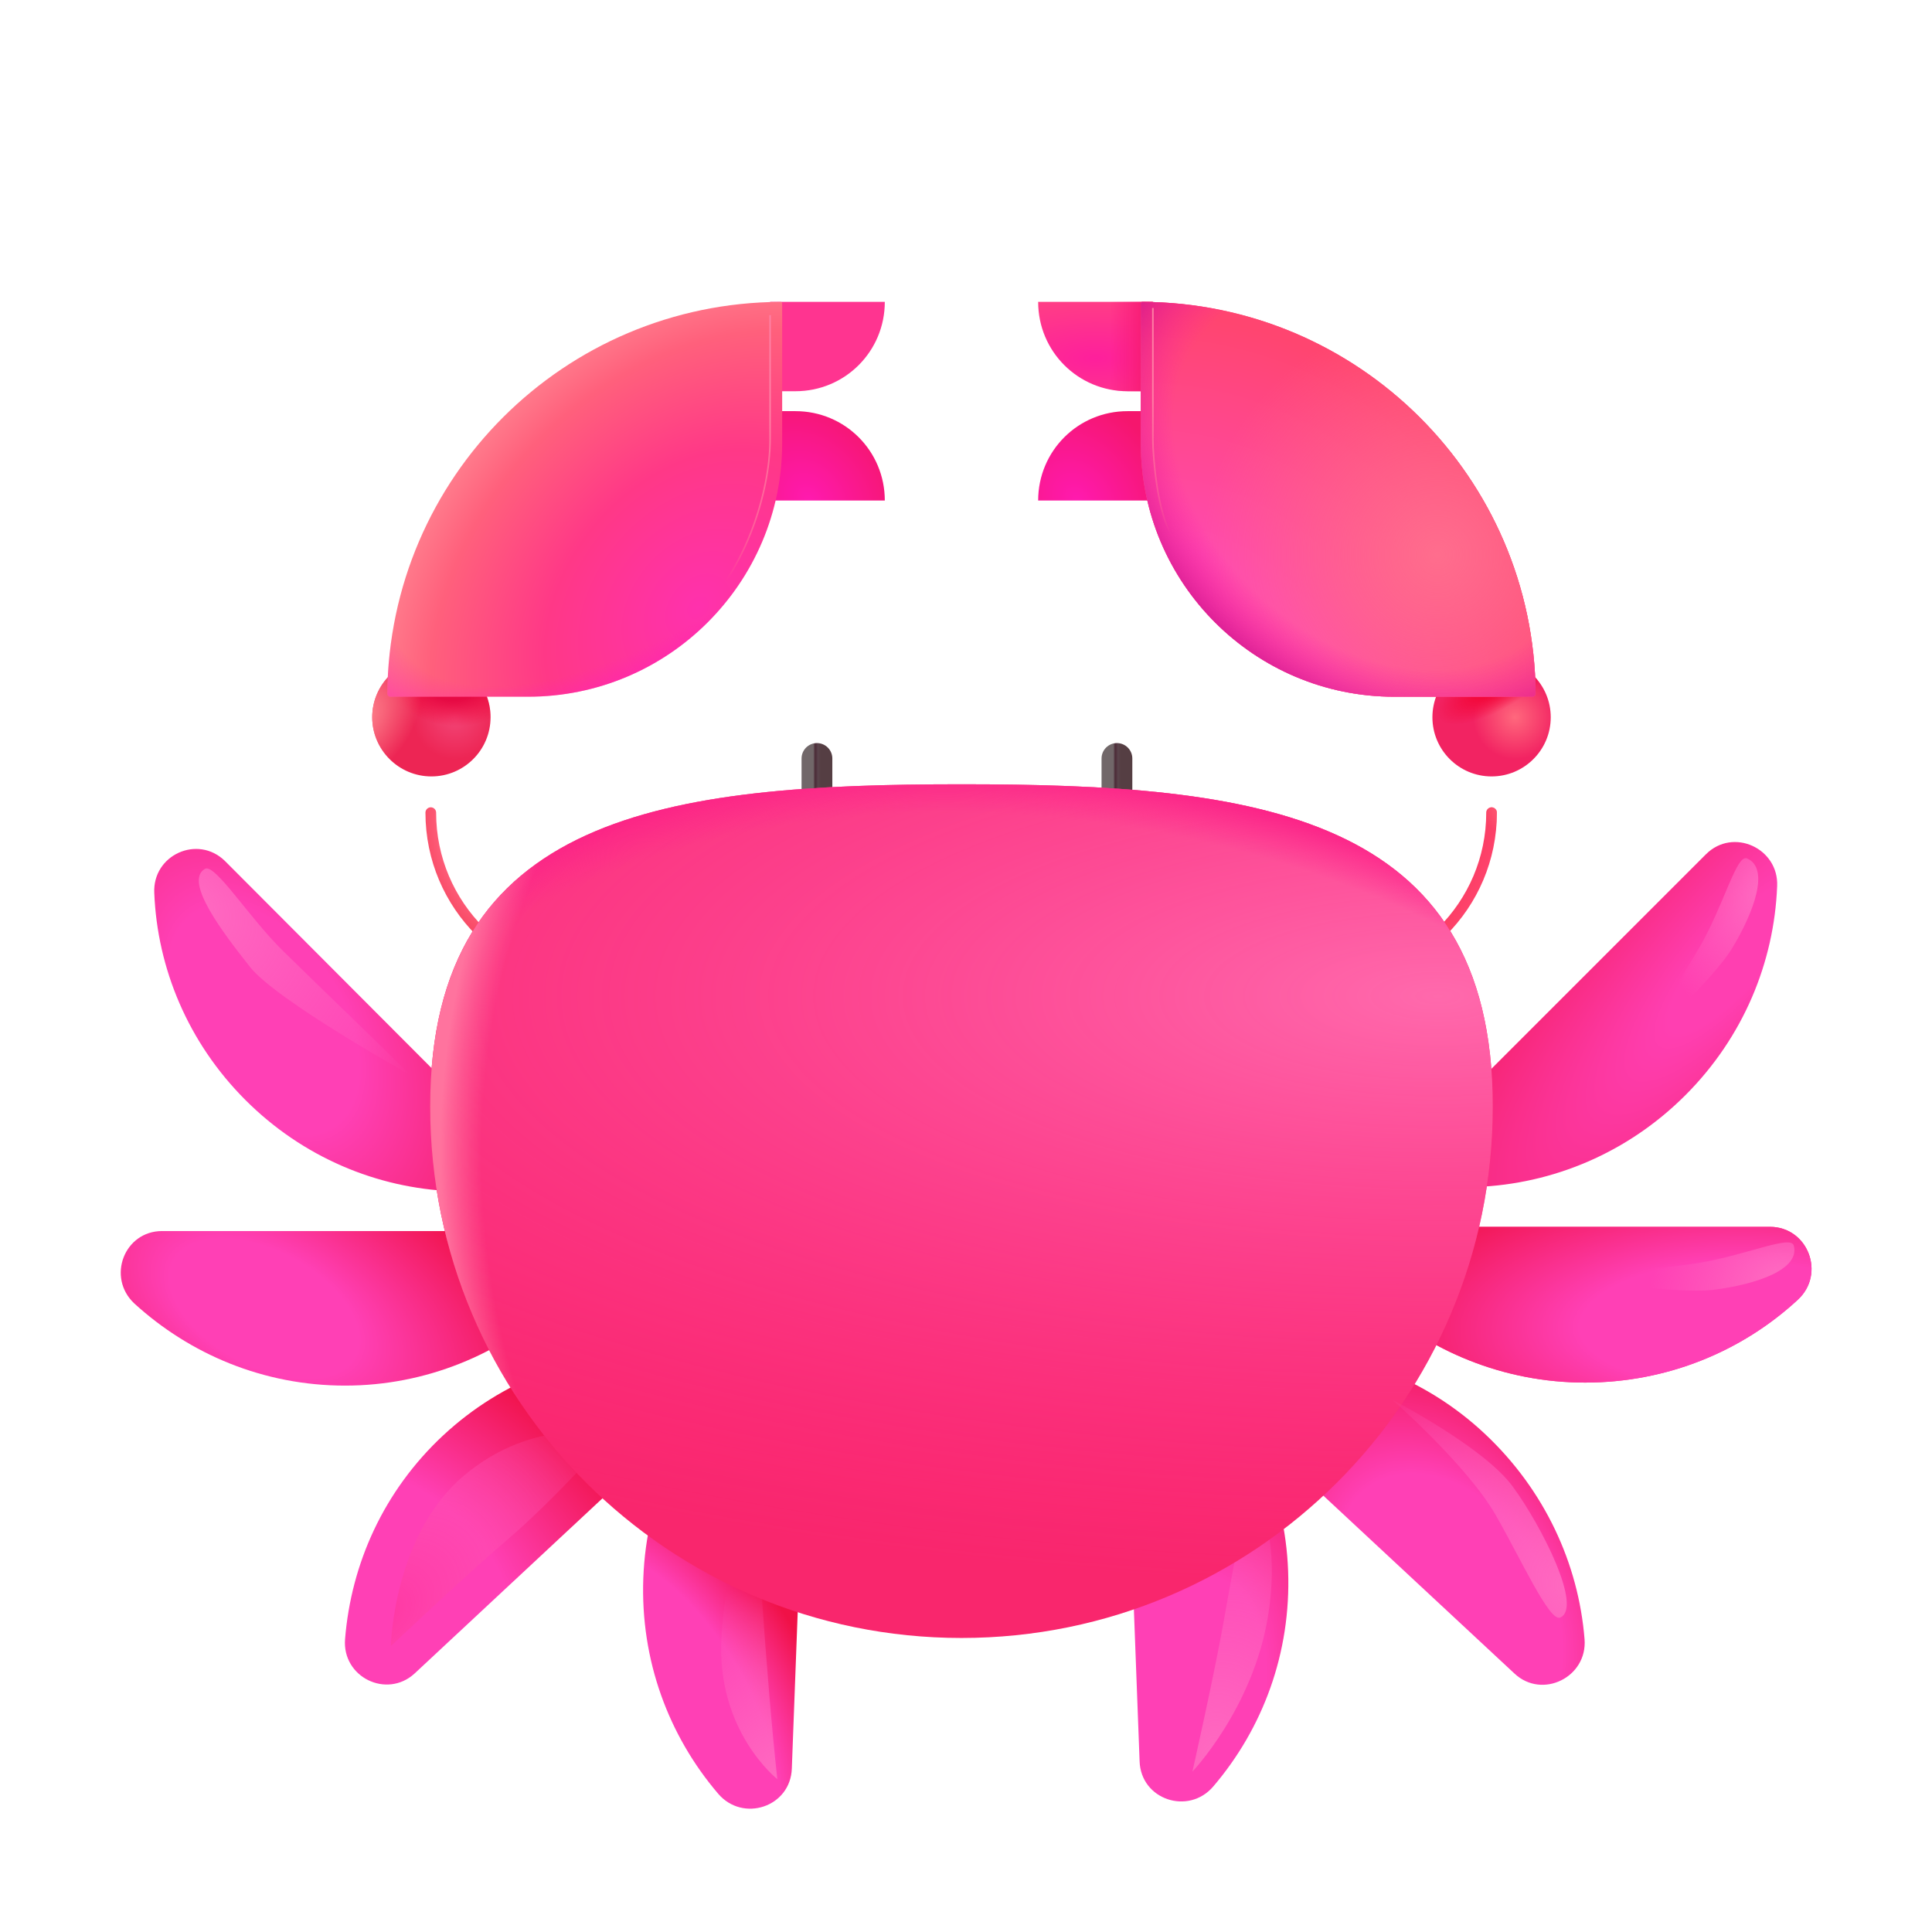 <svg width="314" height="314" viewBox="0 0 314 314" fill="none" xmlns="http://www.w3.org/2000/svg">
<path d="M227.603 199.39C221.323 199.39 218.477 207.043 223.089 211.263C232.215 219.603 244.382 224.706 257.629 224.706C270.974 224.706 283.142 219.603 292.169 211.263C296.781 207.043 293.837 199.39 287.656 199.39H227.603Z" fill="#FF3B91"/>
<path d="M227.603 199.39C221.323 199.39 218.477 207.043 223.089 211.263C232.215 219.603 244.382 224.706 257.629 224.706C270.974 224.706 283.142 219.603 292.169 211.263C296.781 207.043 293.837 199.39 287.656 199.39H227.603Z" fill="url(#paint0_radial_1228_926)"/>
<path d="M234.766 181.335C230.351 185.751 233.687 193.208 239.967 192.914C252.331 192.423 264.498 187.419 273.918 177.999C283.338 168.579 288.342 156.411 288.833 144.048C289.127 137.866 281.67 134.431 277.254 138.847L234.766 181.335Z" fill="url(#paint1_radial_1228_926)"/>
<path d="M202.189 231.084C197.577 226.865 200.717 219.309 206.899 219.309C219.263 219.408 231.626 223.921 241.341 233.047C251.055 242.173 256.55 254.144 257.531 266.409C258.022 272.591 250.662 276.222 246.149 272.003L202.189 231.084Z" fill="url(#paint2_radial_1228_926)"/>
<path d="M182.956 226.276C182.76 220.094 190.218 216.856 194.633 221.272C203.268 230.103 208.861 241.976 209.352 255.321C209.843 268.666 205.231 280.932 197.184 290.352C193.161 295.062 185.409 292.511 185.213 286.231L182.956 226.276Z" fill="url(#paint3_radial_1228_926)"/>
<path d="M85.812 200.077C91.994 200.077 94.84 207.633 90.326 211.852C81.299 220.094 69.229 225.197 56.081 225.197C42.834 225.197 30.863 220.094 21.835 211.852C17.321 207.633 20.167 200.077 26.349 200.077H85.812Z" fill="url(#paint4_radial_1228_926)"/>
<path d="M78.649 182.12C83.065 186.536 79.729 193.895 73.547 193.601C61.281 193.11 49.212 188.106 39.89 178.784C30.568 169.462 25.564 157.392 25.073 145.127C24.779 138.945 32.138 135.609 36.554 139.926L78.649 182.12Z" fill="url(#paint5_radial_1228_926)"/>
<path d="M110.933 231.379C115.446 227.159 112.404 219.702 106.223 219.702C93.957 219.8 81.691 224.314 72.075 233.243C62.361 242.271 57.062 254.144 56.081 266.409C55.59 272.591 62.851 276.124 67.365 272.003L110.933 231.379Z" fill="url(#paint6_radial_1228_926)"/>
<path d="M130.95 227.454C131.146 221.272 123.689 218.034 119.273 222.449C110.638 231.281 105.045 243.154 104.554 256.499C104.064 269.844 108.676 282.109 116.722 291.529C120.745 296.239 128.497 293.688 128.693 287.408L130.95 227.454Z" fill="url(#paint7_radial_1228_926)"/>
<path d="M97.293 159.355C82.28 159.355 70.014 147.188 70.014 132.076" stroke="url(#paint8_radial_1228_926)" stroke-width="1.735" stroke-miterlimit="10" stroke-linecap="round"/>
<path d="M129.282 63.585H125.161V49.062H143.804C143.804 57.109 137.328 63.585 129.282 63.585Z" fill="#FF3490"/>
<path d="M132.775 123.27V140.441" stroke="url(#paint9_linear_1228_926)" stroke-width="5" stroke-linecap="round"/>
<path d="M181.531 123.27V140.441" stroke="url(#paint10_linear_1228_926)" stroke-width="5" stroke-linecap="round"/>
<path d="M129.282 66.823H125.161V81.346H143.804C143.804 73.299 137.328 66.823 129.282 66.823Z" fill="url(#paint11_radial_1228_926)"/>
<path d="M70.112 126.189C75.423 126.189 79.729 121.883 79.729 116.573C79.729 111.262 75.423 106.956 70.112 106.956C64.802 106.956 60.496 111.262 60.496 116.573C60.496 121.883 64.802 126.189 70.112 126.189Z" fill="url(#paint12_radial_1228_926)"/>
<path d="M70.112 126.189C75.423 126.189 79.729 121.883 79.729 116.573C79.729 111.262 75.423 106.956 70.112 106.956C64.802 106.956 60.496 111.262 60.496 116.573C60.496 121.883 64.802 126.189 70.112 126.189Z" fill="url(#paint13_radial_1228_926)"/>
<path d="M70.112 126.189C75.423 126.189 79.729 121.883 79.729 116.573C79.729 111.262 75.423 106.956 70.112 106.956C64.802 106.956 60.496 111.262 60.496 116.573C60.496 121.883 64.802 126.189 70.112 126.189Z" fill="url(#paint14_radial_1228_926)"/>
<path d="M85.812 113.236H63.449C63.173 113.236 62.949 113.01 62.951 112.734C63.22 77.625 91.635 49.198 126.872 49.063C127.01 49.062 127.123 49.174 127.123 49.312V72.024C127.123 94.789 108.578 113.236 85.812 113.236Z" fill="url(#paint15_radial_1228_926)"/>
<path d="M85.812 113.236H63.449C63.173 113.236 62.949 113.01 62.951 112.734C63.22 77.625 91.635 49.198 126.872 49.063C127.01 49.062 127.123 49.174 127.123 49.312V72.024C127.123 94.789 108.578 113.236 85.812 113.236Z" fill="url(#paint16_radial_1228_926)"/>
<path d="M215.141 159.355C230.154 159.355 242.42 147.188 242.42 132.076" stroke="url(#paint17_radial_1228_926)" stroke-width="1.735" stroke-miterlimit="10" stroke-linecap="round"/>
<path d="M215.141 159.355C230.154 159.355 242.42 147.188 242.42 132.076" stroke="url(#paint18_radial_1228_926)" stroke-width="1.735" stroke-miterlimit="10" stroke-linecap="round"/>
<path d="M215.141 159.355C230.154 159.355 242.42 147.188 242.42 132.076" stroke="url(#paint19_radial_1228_926)" stroke-width="1.735" stroke-miterlimit="10" stroke-linecap="round"/>
<path d="M183.251 63.585H187.372V49.062H168.728C168.728 57.109 175.204 63.585 183.251 63.585Z" fill="url(#paint20_radial_1228_926)"/>
<path d="M183.251 63.585H187.372V49.062H168.728C168.728 57.109 175.204 63.585 183.251 63.585Z" fill="url(#paint21_linear_1228_926)"/>
<path d="M183.251 66.823H187.372V81.346H168.728C168.728 73.299 175.204 66.823 183.251 66.823Z" fill="url(#paint22_radial_1228_926)"/>
<path d="M242.42 126.189C247.731 126.189 252.036 121.883 252.036 116.573C252.036 111.262 247.731 106.956 242.42 106.956C237.109 106.956 232.804 111.262 232.804 116.573C232.804 121.883 237.109 126.189 242.42 126.189Z" fill="url(#paint23_radial_1228_926)"/>
<path d="M242.42 126.189C247.731 126.189 252.036 121.883 252.036 116.573C252.036 111.262 247.731 106.956 242.42 106.956C237.109 106.956 232.804 111.262 232.804 116.573C232.804 121.883 237.109 126.189 242.42 126.189Z" fill="url(#paint24_radial_1228_926)"/>
<g filter="url(#filter0_f_1228_926)">
<path d="M206.063 262.791C208.516 247.919 203.149 241.019 203.149 241.019C203.149 241.019 200.85 252.212 199.01 262.791C197.438 271.83 193.797 287.936 193.797 287.936C193.797 287.936 203.609 277.663 206.063 262.791Z" fill="url(#paint25_radial_1228_926)"/>
</g>
<g filter="url(#filter1_f_1228_926)">
<path d="M75.434 239.793C86.971 230.093 99.505 233.047 99.505 233.047C99.505 233.047 90.645 243.237 82.486 250.218C75.515 256.184 63.523 267.534 63.523 267.534C63.523 267.534 63.896 249.493 75.434 239.793Z" fill="url(#paint26_radial_1228_926)"/>
</g>
<g filter="url(#filter2_f_1228_926)">
<path d="M117.246 266.366C118.015 251.313 122.963 246.233 122.963 246.233C122.963 246.233 124.439 271.92 126.336 289.162C126.336 289.162 116.478 281.42 117.246 266.366Z" fill="url(#paint27_radial_1228_926)"/>
</g>
<path d="M226.622 113.236H249.083C249.359 113.236 249.583 113.01 249.581 112.734C249.312 77.625 220.801 49.198 185.661 49.063C185.523 49.062 185.409 49.174 185.409 49.312V72.024C185.409 94.789 203.857 113.236 226.622 113.236Z" fill="#FF4275"/>
<path d="M226.622 113.236H249.083C249.359 113.236 249.583 113.01 249.581 112.734C249.312 77.625 220.801 49.198 185.661 49.063C185.523 49.062 185.409 49.174 185.409 49.312V72.024C185.409 94.789 203.857 113.236 226.622 113.236Z" fill="url(#paint28_radial_1228_926)"/>
<path d="M226.622 113.236H249.083C249.359 113.236 249.583 113.01 249.581 112.734C249.312 77.625 220.801 49.198 185.661 49.063C185.523 49.062 185.409 49.174 185.409 49.312V72.024C185.409 94.789 203.857 113.236 226.622 113.236Z" fill="url(#paint29_radial_1228_926)"/>
<path d="M226.622 113.236H249.083C249.359 113.236 249.583 113.01 249.581 112.734C249.312 77.625 220.801 49.198 185.661 49.063C185.523 49.062 185.409 49.174 185.409 49.312V72.024C185.409 94.789 203.857 113.236 226.622 113.236Z" fill="url(#paint30_radial_1228_926)"/>
<path d="M242.616 179.863C242.616 227.552 203.955 266.213 156.266 266.213C108.578 266.213 69.916 227.552 69.916 179.863C69.916 132.174 108.578 127.464 156.266 127.464C203.955 127.464 242.616 132.076 242.616 179.863Z" fill="#F9266D"/>
<path d="M242.616 179.863C242.616 227.552 203.955 266.213 156.266 266.213C108.578 266.213 69.916 227.552 69.916 179.863C69.916 132.174 108.578 127.464 156.266 127.464C203.955 127.464 242.616 132.076 242.616 179.863Z" fill="url(#paint31_radial_1228_926)"/>
<path d="M242.616 179.863C242.616 227.552 203.955 266.213 156.266 266.213C108.578 266.213 69.916 227.552 69.916 179.863C69.916 132.174 108.578 127.464 156.266 127.464C203.955 127.464 242.616 132.076 242.616 179.863Z" fill="url(#paint32_radial_1228_926)"/>
<path d="M242.616 179.863C242.616 227.552 203.955 266.213 156.266 266.213C108.578 266.213 69.916 227.552 69.916 179.863C69.916 132.174 108.578 127.464 156.266 127.464C203.955 127.464 242.616 132.076 242.616 179.863Z" fill="url(#paint33_radial_1228_926)"/>
<g filter="url(#filter3_f_1228_926)">
<path d="M187.372 50.059V71.447C187.372 74.514 188.201 83.56 190.347 86.703" stroke="url(#paint34_radial_1228_926)" stroke-width="0.25"/>
</g>
<g filter="url(#filter4_f_1228_926)">
<path d="M125.161 51.209V71.447C125.161 79.88 121.123 93.525 112.23 100.885" stroke="url(#paint35_radial_1228_926)" stroke-width="0.25"/>
</g>
<g filter="url(#filter5_f_1228_926)">
<path d="M281.496 154.147C277.893 160.088 262.758 173.726 262.758 173.726C265.187 170.446 271.447 162.17 276.105 154.148C280.272 146.971 282.203 138.765 283.949 139.522C287.646 141.124 285.099 148.206 281.496 154.147Z" fill="url(#paint36_radial_1228_926)"/>
</g>
<g filter="url(#filter6_f_1228_926)">
<path d="M40.63 157.153C44.935 162.607 66.541 174.631 66.541 174.631C63.727 171.674 52.589 161.022 45.996 154.547C40.366 149.017 34.933 140.252 33.294 141.217C29.822 143.261 36.324 151.699 40.63 157.153Z" fill="url(#paint37_radial_1228_926)"/>
</g>
<g filter="url(#filter7_f_1228_926)">
<path d="M278.563 209.619C271.671 210.497 251.576 207.139 251.576 207.139C255.656 206.999 266.03 206.747 275.207 205.4C283.419 204.194 291.043 200.599 291.538 202.436C292.584 206.327 285.456 208.741 278.563 209.619Z" fill="url(#paint38_radial_1228_926)"/>
</g>
<g filter="url(#filter8_f_1228_926)">
<path d="M245.851 241.591C241.12 235.144 226.323 227.524 226.323 227.524C226.323 227.524 238.468 238.187 243.086 246.231C247.219 253.429 251.819 263.645 253.568 262.897C257.272 261.313 250.582 248.037 245.851 241.591Z" fill="url(#paint39_radial_1228_926)"/>
</g>
<defs>
<filter id="filter0_f_1228_926" x="193.547" y="240.769" width="13.408" height="47.417" filterUnits="userSpaceOnUse" color-interpolation-filters="sRGB">
<feFlood flood-opacity="0" result="BackgroundImageFix"/>
<feBlend mode="normal" in="SourceGraphic" in2="BackgroundImageFix" result="shape"/>
<feGaussianBlur stdDeviation="0.125" result="effect1_foregroundBlur_1228_926"/>
</filter>
<filter id="filter1_f_1228_926" x="63.273" y="232.374" width="36.482" height="35.41" filterUnits="userSpaceOnUse" color-interpolation-filters="sRGB">
<feFlood flood-opacity="0" result="BackgroundImageFix"/>
<feBlend mode="normal" in="SourceGraphic" in2="BackgroundImageFix" result="shape"/>
<feGaussianBlur stdDeviation="0.125" result="effect1_foregroundBlur_1228_926"/>
</filter>
<filter id="filter2_f_1228_926" x="116.954" y="245.983" width="9.632" height="43.429" filterUnits="userSpaceOnUse" color-interpolation-filters="sRGB">
<feFlood flood-opacity="0" result="BackgroundImageFix"/>
<feBlend mode="normal" in="SourceGraphic" in2="BackgroundImageFix" result="shape"/>
<feGaussianBlur stdDeviation="0.125" result="effect1_foregroundBlur_1228_926"/>
</filter>
<filter id="filter3_f_1228_926" x="186.997" y="49.809" width="3.704" height="37.214" filterUnits="userSpaceOnUse" color-interpolation-filters="sRGB">
<feFlood flood-opacity="0" result="BackgroundImageFix"/>
<feBlend mode="normal" in="SourceGraphic" in2="BackgroundImageFix" result="shape"/>
<feGaussianBlur stdDeviation="0.125" result="effect1_foregroundBlur_1228_926"/>
</filter>
<filter id="filter4_f_1228_926" x="111.901" y="50.959" width="13.635" height="50.272" filterUnits="userSpaceOnUse" color-interpolation-filters="sRGB">
<feFlood flood-opacity="0" result="BackgroundImageFix"/>
<feBlend mode="normal" in="SourceGraphic" in2="BackgroundImageFix" result="shape"/>
<feGaussianBlur stdDeviation="0.125" result="effect1_foregroundBlur_1228_926"/>
</filter>
<filter id="filter5_f_1228_926" x="262.508" y="139.223" width="23.501" height="34.753" filterUnits="userSpaceOnUse" color-interpolation-filters="sRGB">
<feFlood flood-opacity="0" result="BackgroundImageFix"/>
<feBlend mode="normal" in="SourceGraphic" in2="BackgroundImageFix" result="shape"/>
<feGaussianBlur stdDeviation="0.125" result="effect1_foregroundBlur_1228_926"/>
</filter>
<filter id="filter6_f_1228_926" x="32.06" y="140.894" width="34.731" height="33.988" filterUnits="userSpaceOnUse" color-interpolation-filters="sRGB">
<feFlood flood-opacity="0" result="BackgroundImageFix"/>
<feBlend mode="normal" in="SourceGraphic" in2="BackgroundImageFix" result="shape"/>
<feGaussianBlur stdDeviation="0.125" result="effect1_foregroundBlur_1228_926"/>
</filter>
<filter id="filter7_f_1228_926" x="251.326" y="201.673" width="40.564" height="8.342" filterUnits="userSpaceOnUse" color-interpolation-filters="sRGB">
<feFlood flood-opacity="0" result="BackgroundImageFix"/>
<feBlend mode="normal" in="SourceGraphic" in2="BackgroundImageFix" result="shape"/>
<feGaussianBlur stdDeviation="0.125" result="effect1_foregroundBlur_1228_926"/>
</filter>
<filter id="filter8_f_1228_926" x="226.073" y="227.274" width="28.82" height="35.912" filterUnits="userSpaceOnUse" color-interpolation-filters="sRGB">
<feFlood flood-opacity="0" result="BackgroundImageFix"/>
<feBlend mode="normal" in="SourceGraphic" in2="BackgroundImageFix" result="shape"/>
<feGaussianBlur stdDeviation="0.125" result="effect1_foregroundBlur_1228_926"/>
</filter>
<radialGradient id="paint0_radial_1228_926" cx="0" cy="0" r="1" gradientUnits="userSpaceOnUse" gradientTransform="translate(280.883 214.955) rotate(87.859) scale(32.834 78.429)">
<stop offset="0.306" stop-color="#FF40B5"/>
<stop offset="0.806" stop-color="#F01147"/>
</radialGradient>
<radialGradient id="paint1_radial_1228_926" cx="0" cy="0" r="1" gradientUnits="userSpaceOnUse" gradientTransform="translate(282.109 155.773) rotate(41.553) scale(36.059 120.14)">
<stop offset="0.129" stop-color="#FF3FB1"/>
<stop offset="1" stop-color="#F01147"/>
</radialGradient>
<radialGradient id="paint2_radial_1228_926" cx="0" cy="0" r="1" gradientUnits="userSpaceOnUse" gradientTransform="translate(235.5 261.258) rotate(58.24) scale(60.588 41.768)">
<stop offset="0.388" stop-color="#FF40B5"/>
<stop offset="0.806" stop-color="#F01147"/>
</radialGradient>
<radialGradient id="paint3_radial_1228_926" cx="0" cy="0" r="1" gradientUnits="userSpaceOnUse" gradientTransform="translate(187.051 283.336) rotate(113.595) scale(58.223 32.199)">
<stop offset="0.497" stop-color="#FF40B5"/>
<stop offset="1" stop-color="#F01147"/>
</radialGradient>
<radialGradient id="paint4_radial_1228_926" cx="0" cy="0" r="1" gradientUnits="userSpaceOnUse" gradientTransform="translate(42.93 212.637) rotate(27.793) scale(87.177 48.965)">
<stop offset="0.191" stop-color="#FF40B5"/>
<stop offset="0.593" stop-color="#F01147"/>
</radialGradient>
<radialGradient id="paint5_radial_1228_926" cx="0" cy="0" r="1" gradientUnits="userSpaceOnUse" gradientTransform="translate(42.837 165.792) rotate(56.844) scale(107.535 67.046)">
<stop offset="0.191" stop-color="#FF40B5"/>
<stop offset="0.593" stop-color="#F01147"/>
</radialGradient>
<radialGradient id="paint6_radial_1228_926" cx="0" cy="0" r="1" gradientUnits="userSpaceOnUse" gradientTransform="translate(61.941 256.351) rotate(34.616) scale(84.207 55.653)">
<stop offset="0.276" stop-color="#FF40B5"/>
<stop offset="0.687" stop-color="#F01147"/>
</radialGradient>
<radialGradient id="paint7_radial_1228_926" cx="0" cy="0" r="1" gradientUnits="userSpaceOnUse" gradientTransform="translate(104.519 280.883) rotate(60.782) scale(66.053 36.528)">
<stop offset="0.497" stop-color="#FF40B5"/>
<stop offset="0.803" stop-color="#F01147"/>
</radialGradient>
<radialGradient id="paint8_radial_1228_926" cx="0" cy="0" r="1" gradientUnits="userSpaceOnUse" gradientTransform="translate(83.654 134.616) rotate(81.916) scale(35.308 27.189)">
<stop offset="0.303" stop-color="#F75370"/>
<stop offset="0.45" stop-color="#FE5D79"/>
<stop offset="0.69" stop-color="#F0304B"/>
<stop offset="1" stop-color="#F67C7D"/>
</radialGradient>
<linearGradient id="paint9_linear_1228_926" x1="132.166" y1="127.563" x2="133.369" y2="127.563" gradientUnits="userSpaceOnUse">
<stop stop-color="#716769"/>
<stop offset="0.271" stop-color="#4B2A37"/>
<stop offset="0.668" stop-color="#5A434C"/>
<stop offset="1" stop-color="#553E43"/>
</linearGradient>
<linearGradient id="paint10_linear_1228_926" x1="180.922" y1="127.563" x2="182.125" y2="127.563" gradientUnits="userSpaceOnUse">
<stop stop-color="#716769"/>
<stop offset="0.271" stop-color="#4B2A37"/>
<stop offset="0.668" stop-color="#5A434C"/>
<stop offset="1" stop-color="#553E43"/>
</linearGradient>
<radialGradient id="paint11_radial_1228_926" cx="0" cy="0" r="1" gradientUnits="userSpaceOnUse" gradientTransform="translate(131.524 81.346) rotate(-35.23) scale(15.034 19.3)">
<stop stop-color="#FF1AAF"/>
<stop offset="1" stop-color="#F5166D"/>
</radialGradient>
<radialGradient id="paint12_radial_1228_926" cx="0" cy="0" r="1" gradientUnits="userSpaceOnUse" gradientTransform="translate(73.925 116.573) rotate(130.727) scale(12.689 12.689)">
<stop stop-color="#F24576"/>
<stop offset="0.538" stop-color="#ED2554"/>
</radialGradient>
<radialGradient id="paint13_radial_1228_926" cx="0" cy="0" r="1" gradientUnits="userSpaceOnUse" gradientTransform="translate(73.287 111.004) rotate(97.595) scale(6.96 10.255)">
<stop offset="0.408" stop-color="#E60A44"/>
<stop offset="1" stop-color="#F3063B" stop-opacity="0"/>
</radialGradient>
<radialGradient id="paint14_radial_1228_926" cx="0" cy="0" r="1" gradientUnits="userSpaceOnUse" gradientTransform="translate(58.568 116.573) rotate(36.601) scale(8.403 12.299)">
<stop stop-color="#FF8990"/>
<stop offset="1" stop-color="#FF8C92" stop-opacity="0"/>
</radialGradient>
<radialGradient id="paint15_radial_1228_926" cx="0" cy="0" r="1" gradientUnits="userSpaceOnUse" gradientTransform="translate(113.457 98.738) rotate(-137.726) scale(45.585 60.907)">
<stop stop-color="#FF31AD"/>
<stop offset="0.47" stop-color="#FF3887"/>
<stop offset="0.824" stop-color="#FF607C"/>
<stop offset="1" stop-color="#FF7F8E"/>
</radialGradient>
<radialGradient id="paint16_radial_1228_926" cx="0" cy="0" r="1" gradientUnits="userSpaceOnUse" gradientTransform="translate(123.883 55.809) rotate(138.662) scale(108.636 43.674)">
<stop offset="0.707" stop-color="#FF23B1" stop-opacity="0"/>
<stop offset="0.834" stop-color="#FF22B6"/>
</radialGradient>
<radialGradient id="paint17_radial_1228_926" cx="0" cy="0" r="1" gradientUnits="userSpaceOnUse" gradientTransform="translate(219.401 136.609) rotate(31.45) scale(31.002 49.496)">
<stop offset="0.392" stop-color="#FE8792"/>
<stop offset="0.503" stop-color="#F5365A"/>
<stop offset="0.724" stop-color="#FF436C"/>
<stop offset="1" stop-color="#F02A32"/>
</radialGradient>
<radialGradient id="paint18_radial_1228_926" cx="0" cy="0" r="1" gradientUnits="userSpaceOnUse" gradientTransform="translate(245.619 130.783) rotate(115.017) scale(5.076)">
<stop stop-color="#FF6C7B"/>
<stop offset="1" stop-color="#FF6D7A" stop-opacity="0"/>
</radialGradient>
<radialGradient id="paint19_radial_1228_926" cx="0" cy="0" r="1" gradientUnits="userSpaceOnUse" gradientTransform="translate(242.42 124.803) rotate(60.58) scale(6.513 7.301)">
<stop stop-color="#F30E47"/>
<stop offset="1" stop-color="#F5134B" stop-opacity="0"/>
</radialGradient>
<radialGradient id="paint20_radial_1228_926" cx="0" cy="0" r="1" gradientUnits="userSpaceOnUse" gradientTransform="translate(178.05 58.262) rotate(90) scale(11.652 29.843)">
<stop stop-color="#FE1F9C"/>
<stop offset="1" stop-color="#FF4481"/>
</radialGradient>
<linearGradient id="paint21_linear_1228_926" x1="188.891" y1="56.324" x2="179.845" y2="56.324" gradientUnits="userSpaceOnUse">
<stop offset="0.288" stop-color="#F61A71"/>
<stop offset="0.949" stop-color="#FC1C81" stop-opacity="0"/>
</linearGradient>
<radialGradient id="paint22_radial_1228_926" cx="0" cy="0" r="1" gradientUnits="userSpaceOnUse" gradientTransform="translate(175.092 81.346) rotate(-35.23) scale(15.034 19.3)">
<stop stop-color="#FF1AAF"/>
<stop offset="1" stop-color="#F5166D"/>
</radialGradient>
<radialGradient id="paint23_radial_1228_926" cx="0" cy="0" r="1" gradientUnits="userSpaceOnUse" gradientTransform="translate(246.232 116.573) rotate(130.727) scale(12.689 12.689)">
<stop stop-color="#FF687D"/>
<stop offset="0.538" stop-color="#F22362"/>
</radialGradient>
<radialGradient id="paint24_radial_1228_926" cx="0" cy="0" r="1" gradientUnits="userSpaceOnUse" gradientTransform="translate(243.856 110.39) rotate(57.68) scale(4.445 11.851)">
<stop offset="0.408" stop-color="#F3083A"/>
<stop offset="1" stop-color="#F3063B" stop-opacity="0"/>
</radialGradient>
<radialGradient id="paint25_radial_1228_926" cx="0" cy="0" r="1" gradientUnits="userSpaceOnUse" gradientTransform="translate(196.855 286.167) rotate(-78.274) scale(46.053 30.45)">
<stop stop-color="#FF6AC1"/>
<stop offset="1" stop-color="#FF67C0" stop-opacity="0"/>
</radialGradient>
<radialGradient id="paint26_radial_1228_926" cx="0" cy="0" r="1" gradientUnits="userSpaceOnUse" gradientTransform="translate(61.679 262.681) rotate(-42.413) scale(46.053 30.45)">
<stop stop-color="#FF37A2"/>
<stop offset="1" stop-color="#FF67C0" stop-opacity="0"/>
</radialGradient>
<radialGradient id="paint27_radial_1228_926" cx="0" cy="0" r="1" gradientUnits="userSpaceOnUse" gradientTransform="translate(126.038 289.816) rotate(-92.765) scale(32.889 21.746)">
<stop stop-color="#FF6AC1"/>
<stop offset="1" stop-color="#FF67C0" stop-opacity="0"/>
</radialGradient>
<radialGradient id="paint28_radial_1228_926" cx="0" cy="0" r="1" gradientUnits="userSpaceOnUse" gradientTransform="translate(185.409 120.203) rotate(-41.532) scale(69.371 69.371)">
<stop offset="0.456" stop-color="#FF4AAF"/>
<stop offset="1" stop-color="#FF4570"/>
</radialGradient>
<radialGradient id="paint29_radial_1228_926" cx="0" cy="0" r="1" gradientUnits="userSpaceOnUse" gradientTransform="translate(233.66 90.152) rotate(90) scale(38.637 38.637)">
<stop stop-color="#FF6D8D"/>
<stop offset="1" stop-color="#FF6C8C" stop-opacity="0"/>
</radialGradient>
<radialGradient id="paint30_radial_1228_926" cx="0" cy="0" r="1" gradientUnits="userSpaceOnUse" gradientTransform="translate(223.234 77.887) rotate(-49.864) scale(81.822 112.809)">
<stop offset="0.323" stop-color="#FF18A9" stop-opacity="0"/>
<stop offset="0.451" stop-color="#C91589"/>
</radialGradient>
<radialGradient id="paint31_radial_1228_926" cx="0" cy="0" r="1" gradientUnits="userSpaceOnUse" gradientTransform="translate(234.274 161.906) rotate(90) scale(95.672 267.582)">
<stop stop-color="#FF69AC"/>
<stop offset="1" stop-color="#FF3897" stop-opacity="0"/>
</radialGradient>
<radialGradient id="paint32_radial_1228_926" cx="0" cy="0" r="1" gradientUnits="userSpaceOnUse" gradientTransform="translate(170.492 210.969) rotate(98.566) scale(95.511 148.235)">
<stop offset="0.811" stop-color="#FF238E" stop-opacity="0"/>
<stop offset="0.9" stop-color="#FA1D84"/>
</radialGradient>
<radialGradient id="paint33_radial_1228_926" cx="0" cy="0" r="1" gradientUnits="userSpaceOnUse" gradientTransform="translate(202.996 196.839) rotate(138.485) scale(163.808 178.496)">
<stop offset="0.738" stop-color="#FF6899" stop-opacity="0"/>
<stop offset="0.778" stop-color="#FF739E"/>
</radialGradient>
<radialGradient id="paint34_radial_1228_926" cx="0" cy="0" r="1" gradientUnits="userSpaceOnUse" gradientTransform="translate(187.372 57.035) rotate(88.619) scale(37.574 3.518)">
<stop offset="0.217" stop-color="#FF7FA4"/>
<stop offset="1" stop-color="#FF608E" stop-opacity="0"/>
</radialGradient>
<radialGradient id="paint35_radial_1228_926" cx="0" cy="0" r="1" gradientUnits="userSpaceOnUse" gradientTransform="translate(125.161 57.035) rotate(94.564) scale(58.447 5.472)">
<stop offset="0.234" stop-color="#FF7FA4"/>
<stop offset="1" stop-color="#FF608E" stop-opacity="0"/>
</radialGradient>
<radialGradient id="paint36_radial_1228_926" cx="0" cy="0" r="1" gradientUnits="userSpaceOnUse" gradientTransform="translate(286.233 144.734) rotate(112.839) scale(31.928 21.111)">
<stop stop-color="#FF6AC1"/>
<stop offset="0.67" stop-color="#FF67C0" stop-opacity="0"/>
</radialGradient>
<radialGradient id="paint37_radial_1228_926" cx="0" cy="0" r="1" gradientUnits="userSpaceOnUse" gradientTransform="translate(31.667 146.67) rotate(43.342) scale(67.768 44.808)">
<stop stop-color="#FF6AC1"/>
<stop offset="0.67" stop-color="#FF67C0" stop-opacity="0"/>
</radialGradient>
<radialGradient id="paint38_radial_1228_926" cx="0" cy="0" r="1" gradientUnits="userSpaceOnUse" gradientTransform="translate(288.879 207.468) rotate(164.347) scale(31.928 21.111)">
<stop stop-color="#FF6AC1"/>
<stop offset="0.67" stop-color="#FF67C0" stop-opacity="0"/>
</radialGradient>
<radialGradient id="paint39_radial_1228_926" cx="0" cy="0" r="1" gradientUnits="userSpaceOnUse" gradientTransform="translate(255.291 258.692) rotate(-129.683) scale(46.053 30.45)">
<stop stop-color="#FF6AC1"/>
<stop offset="1" stop-color="#FF67C0" stop-opacity="0"/>
</radialGradient>
</defs>
</svg>
